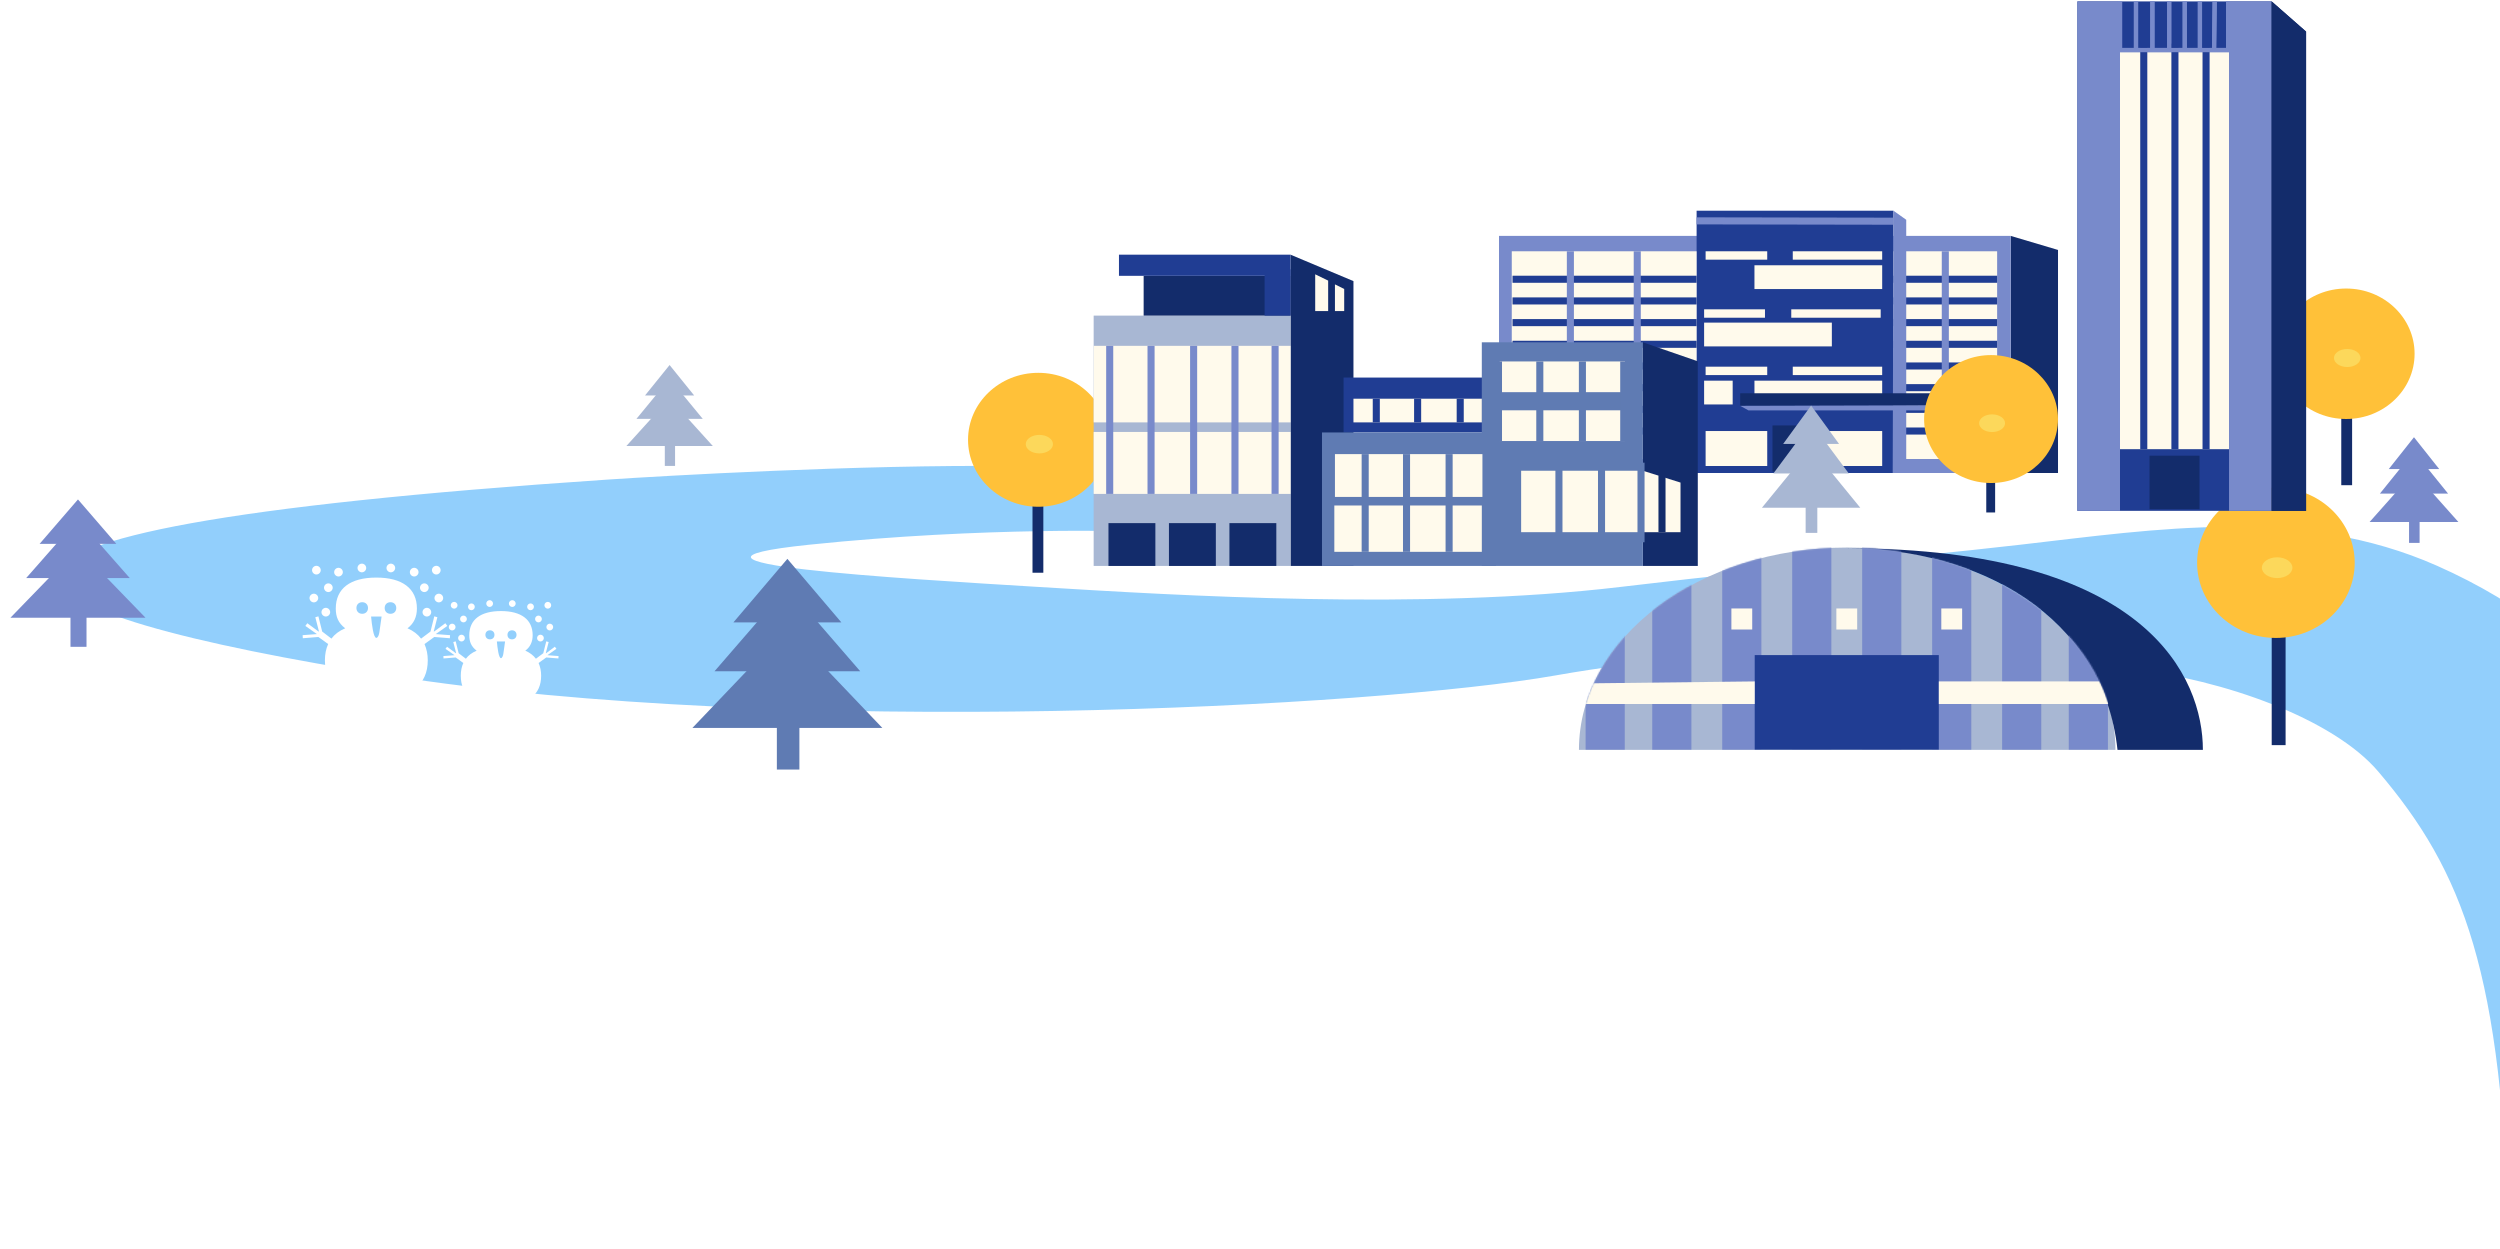<svg width="1767" height="883" viewBox="0 0 1767 883" fill="none" xmlns="http://www.w3.org/2000/svg">
<path d="M1099.5 477.382C972.001 499.882 556.501 521.882 274.501 477.382C-7.499 432.882 -116.401 375.618 429.001 339.003C506.435 333.804 989.795 306.42 801.512 375.618C801.512 375.618 697.001 372 572.001 385C447.001 398 636.501 408.882 734.501 414.882C832.501 420.882 1005.5 431.474 1145 414.882C1284.5 398.29 1332 396 1428 385C1524 374 1626.5 357.382 1722.5 399.882C1842.83 453.152 1905.22 549.029 1932.8 663L1773.5 883C1768.92 686.942 1741 616 1681 545.382C1648.88 507.58 1570.91 480.264 1507 473C1376.43 454.016 1227 454.882 1099.5 477.382Z" fill="#92CFFC"/>
<path fill-rule="evenodd" clip-rule="evenodd" d="M1665.91 247.855H1658.64V244.809H1665.91C1668.01 244.809 1666.79 246.84 1665.91 247.855ZM1656.31 258.376H1660.97V341.44H1656.31V258.376ZM1658.35 247.855H1651.07C1650.2 246.84 1648.98 244.809 1651.07 244.809H1658.35V247.855Z" fill="#132C6B"/>
<path d="M1658.64 247.855H1657.14V249.355H1658.64V247.855ZM1665.91 247.855V249.355H1666.6L1667.05 248.833L1665.91 247.855ZM1658.64 244.809V243.309H1657.14V244.809H1658.64ZM1660.97 258.376H1662.47V256.876H1660.97V258.376ZM1656.31 258.376V256.876H1654.81V258.376H1656.31ZM1660.97 341.44V342.94H1662.47V341.44H1660.97ZM1656.31 341.44H1654.81V342.94H1656.31V341.44ZM1651.07 247.855L1649.94 248.833L1650.39 249.355H1651.07V247.855ZM1658.35 247.855V249.355H1659.85V247.855H1658.35ZM1658.35 244.809H1659.85V243.309H1658.35V244.809ZM1661.84 258.653V260.153H1662.5L1662.94 259.668L1661.84 258.653ZM1665.91 254.223L1667.02 255.238L1667.41 254.808V254.223H1665.91ZM1665.91 247.855V246.355H1664.41V247.855H1665.91ZM1655.15 258.653L1654.04 259.668L1654.49 260.153H1655.15V258.653ZM1651.07 254.223H1649.57V254.808L1649.97 255.238L1651.07 254.223ZM1651.07 247.855H1652.57V246.355H1651.07V247.855ZM1658.64 249.355H1665.91V246.355H1658.64V249.355ZM1657.14 244.809V247.855H1660.14V244.809H1657.14ZM1665.91 243.309H1658.64V246.309H1665.91V243.309ZM1667.05 248.833C1667.52 248.285 1668.25 247.298 1668.48 246.302C1668.61 245.796 1668.68 244.938 1668.09 244.2C1667.5 243.472 1666.62 243.309 1665.91 243.309V246.309C1666.26 246.309 1666.01 246.4 1665.75 246.084C1665.49 245.759 1665.6 245.472 1665.57 245.6C1665.54 245.7 1665.46 245.895 1665.3 246.166C1665.14 246.421 1664.95 246.674 1664.78 246.877L1667.05 248.833ZM1660.97 256.876H1656.31V259.876H1660.97V256.876ZM1662.47 341.44V258.376H1659.47V341.44H1662.47ZM1656.31 342.94H1660.97V339.94H1656.31V342.94ZM1654.81 258.376V341.44H1657.81V258.376H1654.81ZM1651.07 249.355H1658.35V246.355H1651.07V249.355ZM1651.07 243.309C1650.37 243.309 1649.49 243.472 1648.9 244.2C1648.3 244.938 1648.38 245.796 1648.5 246.302C1648.74 247.298 1649.47 248.285 1649.94 248.833L1652.21 246.877C1652.04 246.674 1651.85 246.421 1651.69 246.166C1651.52 245.896 1651.44 245.7 1651.42 245.6C1651.39 245.472 1651.5 245.759 1651.23 246.084C1650.98 246.4 1650.73 246.309 1651.07 246.309V243.309ZM1658.35 243.309H1651.07V246.309H1658.35V243.309ZM1659.85 247.855V244.809H1656.85V247.855H1659.85ZM1662.94 259.668L1667.02 255.238L1664.81 253.208L1660.74 257.638L1662.94 259.668ZM1667.41 254.223V247.855H1664.41V254.223H1667.41ZM1657.14 247.855V258.376H1660.14V247.855H1657.14ZM1661.84 257.153H1660.97V260.153H1661.84V257.153ZM1669.41 246.355H1665.91V249.355H1669.41V246.355ZM1665.91 243.309H1658.64V246.309H1665.91V243.309ZM1656.25 257.638L1652.18 253.208L1649.97 255.238L1654.04 259.668L1656.25 257.638ZM1652.57 254.223V247.855H1649.57V254.223H1652.57ZM1656.85 247.855V258.376H1659.85V247.855H1656.85ZM1655.15 260.153H1656.31V257.153H1655.15V260.153ZM1647.58 249.355H1651.07V246.355H1647.58V249.355ZM1651.07 246.309H1658.35V243.309H1651.07V246.309Z" fill="#132C6B"/>
<g filter="url(#filter0_f_1027_1093)">
<ellipse cx="1658.27" cy="250.038" rx="48.358" ry="46.108" fill="#FFC139"/>
</g>
<g filter="url(#filter1_f_1027_1093)">
<ellipse cx="1659.02" cy="253.036" rx="9.372" ry="6.373" fill="#FCD85B"/>
</g>
<path fill-rule="evenodd" clip-rule="evenodd" d="M1621.2 393.86H1610.55V389.587H1621.2C1624.27 389.587 1622.48 392.436 1621.2 393.86ZM1607.14 408.622H1613.96V525.161H1607.14V408.622ZM1610.13 393.86H1599.48C1598.2 392.436 1596.41 389.587 1599.48 389.587H1610.13V393.86Z" fill="#132C6B"/>
<path d="M1610.55 393.86H1609.05V395.36H1610.55V393.86ZM1621.2 393.86V395.36H1621.87L1622.32 394.862L1621.2 393.86ZM1610.55 389.587V388.087H1609.05V389.587H1610.55ZM1613.96 408.622H1615.46V407.122H1613.96V408.622ZM1607.14 408.622V407.122H1605.64V408.622H1607.14ZM1613.96 525.161V526.661H1615.46V525.161H1613.96ZM1607.14 525.161H1605.64V526.661H1607.14V525.161ZM1599.48 393.86L1598.36 394.862L1598.81 395.36H1599.48V393.86ZM1610.13 393.86V395.36H1611.63V393.86H1610.13ZM1610.13 389.587H1611.63V388.087H1610.13V389.587ZM1615.24 409.01V410.51H1615.88L1616.32 410.049L1615.24 409.01ZM1621.2 402.795L1622.28 403.833L1622.7 403.398V402.795H1621.2ZM1621.2 393.86V392.36H1619.7V393.86H1621.2ZM1605.44 409.01L1604.36 410.049L1604.8 410.51H1605.44V409.01ZM1599.48 402.795H1597.98V403.398L1598.39 403.833L1599.48 402.795ZM1599.48 393.86H1600.98V392.36H1599.48V393.86ZM1610.55 395.36H1621.2V392.36H1610.55V395.36ZM1609.05 389.587V393.86H1612.05V389.587H1609.05ZM1621.2 388.087H1610.55V391.087H1621.2V388.087ZM1622.32 394.862C1622.99 394.113 1623.97 392.817 1624.29 391.555C1624.45 390.908 1624.52 389.915 1623.82 389.088C1623.15 388.292 1622.13 388.087 1621.2 388.087V391.087C1621.81 391.087 1621.71 391.238 1621.53 391.02C1621.32 390.772 1621.44 390.58 1621.38 390.824C1621.32 391.044 1621.17 391.377 1620.91 391.782C1620.66 392.171 1620.36 392.552 1620.08 392.858L1622.32 394.862ZM1613.96 407.122H1607.14V410.122H1613.96V407.122ZM1615.46 525.161V408.622H1612.46V525.161H1615.46ZM1607.14 526.661H1613.96V523.661H1607.14V526.661ZM1605.64 408.622V525.161H1608.64V408.622H1605.64ZM1599.48 395.36H1610.13V392.36H1599.48V395.36ZM1599.48 388.087C1598.55 388.087 1597.52 388.292 1596.85 389.088C1596.16 389.915 1596.23 390.908 1596.39 391.555C1596.71 392.817 1597.69 394.113 1598.36 394.862L1600.59 392.858C1600.32 392.552 1600.02 392.171 1599.77 391.782C1599.51 391.377 1599.36 391.044 1599.3 390.824C1599.24 390.58 1599.36 390.772 1599.15 391.021C1598.97 391.238 1598.87 391.087 1599.48 391.087V388.087ZM1610.13 388.087H1599.48V391.087H1610.13V388.087ZM1611.63 393.86V389.587H1608.63V393.86H1611.63ZM1616.32 410.049L1622.28 403.833L1620.12 401.756L1614.15 407.972L1616.32 410.049ZM1622.7 402.795V393.86H1619.7V402.795H1622.7ZM1609.05 393.86V408.622H1612.05V393.86H1609.05ZM1615.24 407.51H1613.96V410.51H1615.24V407.51ZM1626.31 392.36H1621.2V395.36H1626.31V392.36ZM1621.2 388.087H1610.55V391.087H1621.2V388.087ZM1606.52 407.972L1600.56 401.756L1598.39 403.833L1604.36 410.049L1606.52 407.972ZM1600.98 402.795V393.86H1597.98V402.795H1600.98ZM1608.63 393.86V408.622H1611.63V393.86H1608.63ZM1605.44 410.51H1607.14V407.51H1605.44V410.51ZM1594.36 395.36H1599.48V392.36H1594.36V395.36ZM1599.48 391.087H1610.13V388.087H1599.48V391.087Z" fill="#132C6B"/>
<g filter="url(#filter2_f_1027_1093)">
<ellipse cx="1608.61" cy="397.79" rx="55.697" ry="53.107" fill="#FFC139"/>
</g>
<g filter="url(#filter3_f_1027_1093)">
<ellipse cx="1609.48" cy="401.245" rx="10.794" ry="7.34" fill="#FCD85B"/>
</g>
<path fill-rule="evenodd" clip-rule="evenodd" d="M733.311 309.734H726.037C725.164 308.719 723.942 306.688 726.037 306.688H733.311V309.734ZM740.876 309.734H733.602V306.688H740.876C742.971 306.688 741.749 308.719 740.876 309.734ZM731.275 320.255H735.931V403.319H731.275V320.255Z" fill="#132C6B"/>
<path d="M726.037 309.734L724.899 310.712L725.348 311.234H726.037V309.734ZM733.311 309.734V311.234H734.811V309.734H733.311ZM733.311 306.688H734.811V305.188H733.311V306.688ZM733.602 309.734H732.102V311.234H733.602V309.734ZM740.876 309.734V311.234H741.565L742.014 310.712L740.876 309.734ZM733.602 306.688V305.188H732.102V306.688H733.602ZM735.931 320.255H737.431V318.755H735.931V320.255ZM731.275 320.255V318.755H729.775V320.255H731.275ZM735.931 403.319V404.819H737.431V403.319H735.931ZM731.275 403.319H729.775V404.819H731.275V403.319ZM736.803 320.532V322.032H737.461L737.907 321.548L736.803 320.532ZM740.876 316.102L741.98 317.118L742.376 316.687V316.102H740.876ZM740.876 309.734V308.234H739.376V309.734H740.876ZM730.11 320.532L729.006 321.548L729.452 322.032H730.11V320.532ZM726.037 316.102H724.537V316.687L724.933 317.118L726.037 316.102ZM726.037 309.734H727.537V308.234H726.037V309.734ZM726.037 311.234H733.311V308.234H726.037V311.234ZM726.037 305.188C725.334 305.188 724.45 305.351 723.863 306.08C723.268 306.817 723.343 307.675 723.465 308.182C723.705 309.178 724.428 310.164 724.899 310.712L727.174 308.756C726.999 308.553 726.809 308.3 726.652 308.045C726.486 307.775 726.406 307.579 726.382 307.479C726.351 307.351 726.46 307.639 726.197 307.964C725.942 308.28 725.691 308.188 726.037 308.188V305.188ZM733.311 305.188H726.037V308.188H733.311V305.188ZM734.811 309.734V306.688H731.811V309.734H734.811ZM733.602 311.234H740.876V308.234H733.602V311.234ZM732.102 306.688V309.734H735.102V306.688H732.102ZM740.876 305.188H733.602V308.188H740.876V305.188ZM742.014 310.712C742.485 310.164 743.208 309.178 743.448 308.182C743.569 307.675 743.645 306.817 743.05 306.08C742.462 305.351 741.579 305.188 740.876 305.188V308.188C741.221 308.188 740.97 308.28 740.715 307.964C740.453 307.639 740.562 307.351 740.531 307.48C740.507 307.579 740.427 307.775 740.261 308.045C740.104 308.3 739.913 308.553 739.739 308.756L742.014 310.712ZM735.931 318.755H731.275V321.755H735.931V318.755ZM737.431 403.319V320.255H734.431V403.319H737.431ZM731.275 404.819H735.931V401.819H731.275V404.819ZM729.775 320.255V403.319H732.775V320.255H729.775ZM737.907 321.548L741.98 317.118L739.772 315.087L735.698 319.517L737.907 321.548ZM742.376 316.102V309.734H739.376V316.102H742.376ZM732.102 309.734V320.255H735.102V309.734H732.102ZM736.803 319.032H735.931V322.032H736.803V319.032ZM744.368 308.234H740.876V311.234H744.368V308.234ZM740.876 305.188H733.602V308.188H740.876V305.188ZM731.214 319.517L727.141 315.087L724.933 317.118L729.006 321.548L731.214 319.517ZM727.537 316.102V309.734H724.537V316.102H727.537ZM731.811 309.734V320.255H734.811V309.734H731.811ZM730.11 322.032H731.275V319.032H730.11V322.032ZM722.545 311.234H726.037V308.234H722.545V311.234ZM726.037 308.188H733.311V305.188H726.037V308.188Z" fill="#132C6B"/>
<g filter="url(#filter4_f_1027_1093)">
<ellipse cx="733.853" cy="310.846" rx="49.642" ry="47.333" fill="#FFC139"/>
</g>
<g filter="url(#filter5_f_1027_1093)">
<ellipse cx="734.623" cy="313.924" rx="9.621" ry="6.542" fill="#FCD85B"/>
</g>
<rect x="1468.29" y="1" width="137.31" height="360.058" fill="#203D93"/>
<rect x="1498.42" y="35.4" width="77.056" height="282.084" fill="#FFFAEC"/>
<rect x="1468.29" y="1" width="30.127" height="360.058" fill="#788ACB"/>
<rect x="1575.48" y="1" width="30.127" height="360.058" fill="#788ACB"/>
<path d="M1498.42 1V35.401H1509.72M1509.72 1V35.401M1509.72 35.401H1521.3M1521.3 1V35.401M1521.3 35.401H1533.18M1533.18 1V35.401M1533.18 35.401H1544.19M1544.19 1V35.401M1544.19 35.401H1554.91M1554.91 1V35.401M1554.91 35.401H1564.9M1574.9 1V35.401H1564.9M1565.34 1L1564.9 35.401" stroke="#788ACB" stroke-width="3"/>
<path d="M1515.22 317.485L1515.22 30.814" stroke="#203D93" stroke-width="5"/>
<path d="M1559.25 317.485L1559.25 30.814" stroke="#203D93" stroke-width="5"/>
<path d="M1537.24 317.485V30.814" stroke="#203D93" stroke-width="5"/>
<path d="M1605.6 1L1629.94 22.347V361.058H1605.6V1Z" fill="#132C6B"/>
<path d="M1498.42 1V35.401H1509.72M1509.72 1V35.401M1509.72 35.401H1521.3M1521.3 1V35.401M1521.3 35.401H1533.18M1533.18 1V35.401M1533.18 35.401H1544.19M1544.19 1V35.401M1544.19 35.401H1554.91M1554.91 1V35.401M1554.91 35.401H1564.9M1574.9 1V35.401H1564.9M1565.34 1L1564.9 35.401" stroke="#788ACB" stroke-width="3"/>
<path d="M1605.6 1L1629.94 22.347V361.058H1605.6V1Z" fill="#132C6B"/>
<rect x="1519.28" y="322.071" width="35.341" height="37.84" fill="#132C6B"/>
<path d="M1421.14 166.727L1454.6 176.662V334.311H1421.14V166.727Z" fill="#132C6B"/>
<rect x="1059.49" y="166.727" width="361.648" height="167.584" fill="#788ACB"/>
<rect x="1199.16" y="148.93" width="139.136" height="185.381" fill="#203D93"/>
<rect x="1068.52" y="177.603" width="130.639" height="146.821" fill="#FFFAEC"/>
<rect x="1338.29" y="177.603" width="73.285" height="146.821" fill="#FFFAEC"/>
<rect x="1240.05" y="187.489" width="90.279" height="16.808" fill="#FFFAEC"/>
<rect x="1204.47" y="228.026" width="90.279" height="16.808" fill="#FFFAEC"/>
<rect x="1205.53" y="177.603" width="43.546" height="5.932" fill="#FFFAEC"/>
<rect x="1267.13" y="177.603" width="63.195" height="5.932" fill="#FFFAEC"/>
<rect x="1240.05" y="269.057" width="90.279" height="16.808" fill="#FFFAEC"/>
<rect x="1204.47" y="269.057" width="20.18" height="16.808" fill="#FFFAEC"/>
<rect x="1205.53" y="259.17" width="43.546" height="5.932" fill="#FFFAEC"/>
<rect x="1267.13" y="259.17" width="63.195" height="5.932" fill="#FFFAEC"/>
<rect x="1204.47" y="218.633" width="43.015" height="5.932" fill="#FFFAEC"/>
<rect x="1266.07" y="218.633" width="63.195" height="5.932" fill="#FFFAEC"/>
<path d="M1069.05 197.376L1199.16 197.376" stroke="#203D93" stroke-width="5"/>
<path d="M1199.16 156.098L1338.29 156.345" stroke="#788ACB" stroke-width="5"/>
<path d="M1069.05 212.701L1199.16 212.701" stroke="#203D93" stroke-width="5"/>
<path d="M1069.05 228.026L1199.16 228.026" stroke="#203D93" stroke-width="5"/>
<path d="M1069.05 243.351L1199.16 243.351" stroke="#203D93" stroke-width="5"/>
<path d="M1069.05 258.675L1199.16 258.675" stroke="#203D93" stroke-width="5"/>
<path d="M1069.05 274L1199.16 274.001" stroke="#203D93" stroke-width="5"/>
<path d="M1069.05 289.325L1199.16 289.325" stroke="#203D93" stroke-width="5"/>
<path d="M1069.05 304.65L1199.16 304.65" stroke="#203D93" stroke-width="5"/>
<path d="M1338.29 197.376L1411.58 197.376" stroke="#203D93" stroke-width="5"/>
<path d="M1338.29 212.701L1411.58 212.701" stroke="#203D93" stroke-width="5"/>
<path d="M1338.29 228.026L1411.58 228.026" stroke="#203D93" stroke-width="5"/>
<path d="M1338.29 243.351L1411.58 243.351" stroke="#203D93" stroke-width="5"/>
<path d="M1338.29 258.675L1411.58 258.675" stroke="#203D93" stroke-width="5"/>
<path d="M1338.29 274L1411.58 274.001" stroke="#203D93" stroke-width="5"/>
<path d="M1338.29 289.325L1411.58 289.325" stroke="#203D93" stroke-width="5"/>
<path d="M1338.29 304.65L1411.58 304.65" stroke="#203D93" stroke-width="5"/>
<rect x="1205.53" y="304.65" width="43.546" height="24.717" fill="#FFFAEC"/>
<rect x="1289.44" y="304.65" width="40.891" height="24.717" fill="#FFFAEC"/>
<path d="M1109.94 177.603L1109.94 324.424" stroke="#788ACB" stroke-width="5"/>
<path d="M1157.21 177.603L1157.21 324.424" stroke="#788ACB" stroke-width="5"/>
<path d="M1374.94 177.603L1374.94 324.424" stroke="#788ACB" stroke-width="5"/>
<rect x="1252.79" y="300.695" width="32.394" height="32.627" fill="#132C6B"/>
<path d="M1347.32 155.337L1338.29 148.93L1337.76 334.311H1347.32V155.337Z" fill="#788ACB"/>
<rect x="1229.96" y="277.955" width="182.683" height="8.898" fill="#132C6B"/>
<path d="M1235.8 290.067L1229.96 286.853L1412.64 286.359V277.955L1415.83 281.168V290.067H1412.64H1235.8Z" fill="#788ACB"/>
<path d="M1280.08 286.643L1299.85 313.79H1260.32L1280.08 286.643Z" fill="#A8B7D3"/>
<path d="M1280.08 298.708L1306.75 334.661H1253.41L1280.08 298.708Z" fill="#A8B7D3"/>
<path d="M1280.08 316.318L1314.85 358.874H1245.32L1280.08 316.318Z" fill="#A8B7D3"/>
<rect x="1276.23" y="349.253" width="8.249" height="27.392" fill="#A8B7D3"/>
<path fill-rule="evenodd" clip-rule="evenodd" d="M1406.82 294.873H1401.71C1401.1 294.159 1400.24 292.73 1401.71 292.73H1406.82V294.873ZM1412.13 294.873H1407.02V292.73H1412.13C1413.6 292.73 1412.74 294.159 1412.13 294.873ZM1405.39 302.275H1408.66V360.712H1405.39V302.275Z" fill="#132C6B"/>
<path d="M1401.71 294.873L1400.57 295.85L1401.02 296.373H1401.71V294.873ZM1406.82 294.873V296.373H1408.32V294.873H1406.82ZM1406.82 292.73H1408.32V291.23H1406.82V292.73ZM1407.02 294.873H1405.52V296.373H1407.02V294.873ZM1412.13 294.873V296.373H1412.82L1413.27 295.85L1412.13 294.873ZM1407.02 292.73V291.23H1405.52V292.73H1407.02ZM1408.66 302.275H1410.16V300.775H1408.66V302.275ZM1405.39 302.275V300.775H1403.89V302.275H1405.39ZM1408.66 360.712V362.212H1410.16V360.712H1408.66ZM1405.39 360.712H1403.89V362.212H1405.39V360.712ZM1409.27 302.47V303.97H1409.93L1410.38 303.484L1409.27 302.47ZM1412.13 299.353L1413.23 300.367L1413.63 299.937V299.353H1412.13ZM1412.13 294.873V293.373H1410.63V294.873H1412.13ZM1404.57 302.47L1403.47 303.484L1403.91 303.97H1404.57V302.47ZM1401.71 299.353H1400.21V299.937L1400.61 300.367L1401.71 299.353ZM1401.71 294.873H1403.21V293.373H1401.71V294.873ZM1401.71 296.373H1406.82V293.373H1401.71V296.373ZM1401.71 291.23C1401.17 291.23 1400.38 291.356 1399.84 292.024C1399.29 292.7 1399.37 293.473 1399.47 293.884C1399.67 294.692 1400.23 295.452 1400.57 295.85L1402.85 293.896C1402.74 293.769 1402.62 293.61 1402.53 293.453C1402.48 293.376 1402.44 293.31 1402.42 293.256C1402.39 293.201 1402.39 293.177 1402.39 293.184C1402.39 293.186 1402.41 293.262 1402.4 293.387C1402.38 293.525 1402.32 293.721 1402.17 293.906C1401.87 294.283 1401.52 294.23 1401.71 294.23V291.23ZM1406.82 291.23H1401.71V294.23H1406.82V291.23ZM1408.32 294.873V292.73H1405.32V294.873H1408.32ZM1407.02 296.373H1412.13V293.373H1407.02V296.373ZM1405.52 292.73V294.873H1408.52V292.73H1405.52ZM1412.13 291.23H1407.02V294.23H1412.13V291.23ZM1413.27 295.85C1413.61 295.452 1414.18 294.692 1414.37 293.884C1414.47 293.473 1414.55 292.7 1414 292.024C1413.47 291.356 1412.68 291.23 1412.13 291.23V294.23C1412.32 294.23 1411.97 294.283 1411.67 293.906C1411.52 293.721 1411.46 293.525 1411.45 293.387C1411.43 293.262 1411.45 293.186 1411.45 293.184C1411.45 293.177 1411.45 293.201 1411.42 293.256C1411.4 293.31 1411.36 293.376 1411.32 293.453C1411.22 293.61 1411.1 293.769 1410.99 293.896L1413.27 295.85ZM1408.66 300.775H1405.39V303.775H1408.66V300.775ZM1410.16 360.712V302.275H1407.16V360.712H1410.16ZM1405.39 362.212H1408.66V359.212H1405.39V362.212ZM1403.89 302.275V360.712H1406.89V302.275H1403.89ZM1410.38 303.484L1413.23 300.367L1411.02 298.339L1408.16 301.456L1410.38 303.484ZM1413.63 299.353V294.873H1410.63V299.353H1413.63ZM1405.52 294.873V302.275H1408.52V294.873H1405.52ZM1409.27 300.97H1408.66V303.97H1409.27V300.97ZM1414.58 293.373H1412.13V296.373H1414.58V293.373ZM1412.13 291.23H1407.02V294.23H1412.13V291.23ZM1405.68 301.456L1402.82 298.339L1400.61 300.367L1403.47 303.484L1405.68 301.456ZM1403.21 299.353V294.873H1400.21V299.353H1403.21ZM1405.32 294.873V302.275H1408.32V294.873H1405.32ZM1404.57 303.97H1405.39V300.97H1404.57V303.97ZM1399.26 296.373H1401.71V293.373H1399.26V296.373ZM1401.71 294.23H1406.82V291.23H1401.71V294.23Z" fill="#132C6B"/>
<g filter="url(#filter6_f_1027_1093)">
<ellipse cx="1407.27" cy="296.183" rx="47.312" ry="45.213" fill="#FFC139"/>
</g>
<g filter="url(#filter7_f_1027_1093)">
<ellipse cx="1408" cy="299.124" rx="9.169" ry="6.249" fill="#FCD85B"/>
</g>
<path d="M912.135 180L956.623 198.689V400H912.135V180Z" fill="#132C6B"/>
<path d="M1161.18 241.942L1200 255.369V400H1161.18V241.942Z" fill="#132C6B"/>
<rect x="773" y="223.074" width="139.135" height="176.926" fill="#A8B7D3"/>
<rect x="949.645" y="266.861" width="122.997" height="38.803" fill="#203D93"/>
<rect x="934.379" y="305.664" width="122.997" height="94.337" fill="#5F7BB3"/>
<rect x="1047.34" y="241.942" width="113.838" height="158.058" fill="#5F7BB3"/>
<rect x="808.328" y="194.952" width="103.806" height="28.123" fill="#132C6B"/>
<rect x="893.816" y="190.324" width="18.319" height="32.751" fill="#203D93"/>
<rect x="790.883" y="194.952" width="14.951" height="121.252" transform="rotate(-90 790.883 194.952)" fill="#203D93"/>
<rect x="956.623" y="281.812" width="90.721" height="16.731" fill="#FFFAEC"/>
<rect x="943.539" y="320.971" width="104.242" height="30.259" fill="#FFFAEC"/>
<rect x="773" y="244.434" width="139.135" height="54.11" fill="#FFFAEC"/>
<rect x="773" y="305.308" width="139.135" height="43.786" fill="#FFFAEC"/>
<rect x="1072.64" y="332.718" width="88.54" height="43.43" fill="#FFFAEC"/>
<rect x="1059.99" y="290" width="88.54" height="21.715" fill="#FFFAEC"/>
<rect x="1059.99" y="255.469" width="88.54" height="21.715" fill="#FFFAEC"/>
<path d="M1161.18 332.718L1187.79 341.084V376.149H1161.18V332.718Z" fill="#FFFAEC"/>
<path d="M929.582 193.883L938.741 198.333V219.87H929.582V193.883Z" fill="#FFFAEC"/>
<path d="M943.539 201.003L950.081 204.234V219.871H943.539V201.003Z" fill="#FFFAEC"/>
<rect x="943.102" y="357.282" width="104.242" height="32.751" fill="#FFFAEC"/>
<path d="M784.34 349.096V244.434" stroke="#788ACB" stroke-width="5"/>
<path d="M813.562 349.096V244.434" stroke="#788ACB" stroke-width="5"/>
<path d="M843.658 349.096V244.434" stroke="#788ACB" stroke-width="5"/>
<path d="M872.881 349.096V244.434" stroke="#788ACB" stroke-width="5"/>
<path d="M901.23 349.096V244.434" stroke="#788ACB" stroke-width="5"/>
<path d="M1059.12 311.715V255.469" stroke="#5F7BB3" stroke-width="5"/>
<path d="M1088.34 311.715V255.469" stroke="#5F7BB3" stroke-width="5"/>
<path d="M1118.44 311.715V255.469" stroke="#5F7BB3" stroke-width="5"/>
<path d="M1147.66 311.715V255.469" stroke="#5F7BB3" stroke-width="5"/>
<path d="M1072.64 383.269V327.023" stroke="#5F7BB3" stroke-width="5"/>
<path d="M1101.86 383.269V327.023" stroke="#5F7BB3" stroke-width="5"/>
<path d="M1131.96 383.269V327.023" stroke="#5F7BB3" stroke-width="5"/>
<path d="M1159.87 383.269V327.023" stroke="#5F7BB3" stroke-width="5"/>
<path d="M1174.7 376.149L1174.7 335.922" stroke="#132C6B" stroke-width="5"/>
<path d="M964.91 390.032V320.971" stroke="#5F7BB3" stroke-width="5"/>
<path d="M994.133 390.032V320.971" stroke="#5F7BB3" stroke-width="5"/>
<path d="M1024.23 390.032V320.971" stroke="#5F7BB3" stroke-width="5"/>
<path d="M972.762 298.543V281.812" stroke="#203D93" stroke-width="5"/>
<path d="M1001.98 298.543V281.812" stroke="#203D93" stroke-width="5"/>
<path d="M1032.08 298.543V281.812" stroke="#203D93" stroke-width="5"/>
<rect x="783.469" y="369.741" width="33.148" height="30.259" fill="#132C6B"/>
<rect x="826.211" y="369.741" width="33.148" height="30.259" fill="#132C6B"/>
<rect x="868.955" y="369.741" width="33.148" height="30.259" fill="#132C6B"/>
<path d="M1495.18 530C1343.51 530 1403.93 530 1299.22 530C1194.52 530 1242.48 530 1116 530C1116 451.023 1200.88 387 1305.59 387C1410.3 387 1495.18 451.023 1495.18 530Z" fill="#A8B7D3"/>
<path d="M1305.59 387.532C1518.55 387.532 1557 479.687 1557 530H1496.65C1486.34 434.578 1397.52 387.532 1305.59 387.532Z" fill="#132C6B"/>
<mask id="mask0_1027_1093" style="mask-type:alpha" maskUnits="userSpaceOnUse" x="1116" y="387" width="380" height="143">
<path d="M1495.18 530C1343.51 530 1403.93 530 1299.22 530C1194.52 530 1242.48 530 1116 530C1116 451.023 1200.88 387 1305.59 387C1410.3 387 1495.18 451.023 1495.18 530Z" fill="#7895CB"/>
</mask>
<g mask="url(#mask0_1027_1093)">
</g>
<mask id="mask1_1027_1093" style="mask-type:alpha" maskUnits="userSpaceOnUse" x="1116" y="387" width="380" height="143">
<path d="M1495.18 530C1343.51 530 1403.93 530 1299.22 530C1194.52 530 1242.48 530 1116 530C1116 451.023 1200.88 387 1305.59 387C1410.3 387 1495.18 451.023 1495.18 530Z" fill="#7895CB"/>
</mask>
<g mask="url(#mask1_1027_1093)">
<rect x="1120.71" y="427.933" width="27.673" height="102.067" fill="#788ACB"/>
<rect x="1462.21" y="427.933" width="27.673" height="102.067" fill="#788ACB"/>
<rect x="1167.81" y="376.368" width="27.673" height="153.632" fill="#788ACB"/>
<rect x="1217.27" y="376.368" width="27.673" height="153.632" fill="#788ACB"/>
<rect x="1266.73" y="376.368" width="27.673" height="153.632" fill="#788ACB"/>
<rect x="1316.19" y="376.368" width="27.673" height="153.632" fill="#788ACB"/>
<rect x="1365.64" y="376.368" width="27.673" height="153.632" fill="#788ACB"/>
<rect x="1415.1" y="376.368" width="27.673" height="153.632" fill="#788ACB"/>
<rect x="1240.23" y="463.019" width="130.121" height="66.981" fill="#203D93"/>
<path d="M1126.32 482.954L1240.23 481.625V497.572H1120.71C1120.71 497.572 1122.78 491.725 1123.37 490.13C1123.96 488.535 1126.32 482.954 1126.32 482.954Z" fill="#FFFAEC"/>
<path d="M1370.36 481.625H1483.99C1483.99 481.625 1486.32 486.219 1487.52 489.333C1488.73 492.447 1490.17 497.572 1490.17 497.572H1370.36V481.625Z" fill="#FFFAEC"/>
<rect x="1223.75" y="430.06" width="14.72" height="14.885" fill="#FFFAEC"/>
<rect x="1297.94" y="430.06" width="14.72" height="14.885" fill="#FFFAEC"/>
<rect x="1372.12" y="430.06" width="14.72" height="14.885" fill="#FFFAEC"/>
</g>
<path d="M346.084 429C344.784 429 343.684 427.9 343.684 426.6C343.684 425.3 344.784 424.2 346.084 424.2C347.384 424.2 348.484 425.3 348.484 426.6C348.484 427.9 347.384 429 346.084 429ZM362.084 429C360.784 429 359.684 427.9 359.684 426.6C359.684 425.3 360.784 424.2 362.084 424.2C363.384 424.2 364.484 425.3 364.484 426.6C364.484 427.9 363.384 429 362.084 429ZM320.984 430.2C319.684 430.2 318.584 429.1 318.584 427.8C318.584 426.5 319.684 425.4 320.984 425.4C322.284 425.4 323.384 426.5 323.384 427.8C323.384 429.1 322.284 430.2 320.984 430.2ZM387.184 430.2C385.884 430.2 384.784 429.1 384.784 427.8C384.784 426.5 385.884 425.4 387.184 425.4C388.484 425.4 389.584 426.5 389.584 427.8C389.584 429.1 388.484 430.2 387.184 430.2ZM333.184 431.3C331.884 431.3 330.784 430.2 330.784 428.9C330.784 427.6 331.884 426.5 333.184 426.5C334.484 426.5 335.584 427.6 335.584 428.9C335.584 430.2 334.484 431.3 333.184 431.3ZM374.984 431.3C373.684 431.3 372.584 430.2 372.584 428.9C372.584 427.6 373.684 426.5 374.984 426.5C376.284 426.5 377.384 427.6 377.384 428.9C377.384 430.2 376.284 431.3 374.984 431.3ZM354.084 498.6C335.084 498.6 325.684 491.2 325.684 477.6C325.684 474.2 326.284 471.2 327.484 468.6L322.084 464.7L313.484 465.4L313.384 463.7L321.284 463.1L314.884 458.6L315.984 457.1L322.184 461.7L322.384 461.6L320.384 453.8L322.084 453.3L324.184 461.7L329.284 465.6C331.084 463.2 333.584 461.3 336.884 459.9C333.084 457 331.684 453.6 331.684 449C331.684 437.9 339.684 431.9 354.084 431.9C368.384 431.9 376.484 437.9 376.484 449C376.484 453.6 374.784 457.3 371.284 459.9C374.484 461.3 376.984 463.2 378.784 465.6L383.984 461.7L386.084 453.3L387.784 453.8L385.784 461.6L385.984 461.7L392.184 457.1L393.284 458.6L386.884 463.1L394.784 463.7L394.684 465.4L386.084 464.7L380.684 468.6C381.884 471.4 382.484 474.3 382.484 477.6C382.484 491.1 373.084 498.6 354.084 498.6ZM327.584 439.9C326.284 439.9 325.184 438.8 325.184 437.5C325.184 436.2 326.284 435.1 327.584 435.1C328.884 435.1 329.984 436.2 329.984 437.5C329.984 438.8 328.884 439.9 327.584 439.9ZM380.584 439.9C379.284 439.9 378.184 438.8 378.184 437.5C378.184 436.2 379.284 435.1 380.584 435.1C381.884 435.1 382.984 436.2 382.984 437.5C382.984 438.8 381.884 439.9 380.584 439.9ZM319.584 445.6C318.284 445.6 317.184 444.5 317.184 443.2C317.184 441.9 318.284 440.8 319.584 440.8C320.884 440.8 321.984 441.9 321.984 443.2C321.984 444.5 320.884 445.6 319.584 445.6ZM388.584 445.6C387.284 445.6 386.184 444.5 386.184 443.2C386.184 441.9 387.284 440.8 388.584 440.8C389.884 440.8 390.984 441.9 390.984 443.2C390.984 444.5 389.884 445.6 388.584 445.6ZM346.284 451.9C348.184 451.9 349.484 450.6 349.484 448.7C349.484 446.8 348.184 445.5 346.284 445.5C344.384 445.5 343.084 446.8 343.084 448.7C343.084 450.6 344.384 451.9 346.284 451.9ZM361.884 451.9C363.784 451.9 365.084 450.6 365.084 448.7C365.084 446.8 363.784 445.5 361.884 445.5C359.984 445.5 358.684 446.8 358.684 448.7C358.684 450.6 359.984 451.9 361.884 451.9ZM326.184 453.4C324.884 453.4 323.784 452.3 323.784 451C323.784 449.7 324.884 448.6 326.184 448.6C327.484 448.6 328.584 449.7 328.584 451C328.584 452.3 327.484 453.4 326.184 453.4ZM381.984 453.4C380.684 453.4 379.584 452.3 379.584 451C379.584 449.7 380.684 448.6 381.984 448.6C383.284 448.6 384.384 449.7 384.384 451C384.384 452.3 383.284 453.4 381.984 453.4ZM354.084 465.2C354.484 465.2 354.884 464.8 355.284 463.9C355.684 463 355.884 461.4 356.184 459.1L356.984 453.4H351.184C351.584 457.8 352.484 465.2 354.084 465.2Z" fill="white"/>
<path d="M556.514 395L594.677 439.918H518.351L556.514 395Z" fill="#5F7BB3"/>
<path d="M556.515 414.963L608.012 474.449H505.017L556.515 414.963Z" fill="#5F7BB3"/>
<path d="M556.515 444.099L623.645 514.511H489.385L556.515 444.099Z" fill="#5F7BB3"/>
<rect x="549.082" y="498.594" width="15.928" height="45.323" fill="#5F7BB3"/>
<path d="M55.105 353L82.235 384.422H27.974L55.105 353Z" fill="#788ACB"/>
<path d="M55.107 366.965L91.716 408.577H18.497L55.107 366.965Z" fill="#788ACB"/>
<path d="M55.106 387.347L102.828 436.602H7.383L55.106 387.347Z" fill="#788ACB"/>
<rect x="49.822" y="425.467" width="11.323" height="31.705" fill="#788ACB"/>
<path d="M473.268 258L490.631 279.51H455.905L473.268 258Z" fill="#A8B7D3"/>
<path d="M473.269 267.56L496.699 296.046H449.839L473.269 267.56Z" fill="#A8B7D3"/>
<path d="M473.268 281.513L503.81 315.231H442.725L473.268 281.513Z" fill="#A8B7D3"/>
<rect x="469.887" y="307.608" width="7.247" height="21.704" fill="#A8B7D3"/>
<path d="M1706.2 309.031L1724.06 331.559H1688.35L1706.2 309.031Z" fill="#788ACB"/>
<path d="M1706.2 319.044L1730.3 348.878H1682.11L1706.2 319.044Z" fill="#788ACB"/>
<path d="M1706.2 333.656L1737.61 368.97H1674.8L1706.2 333.656Z" fill="#788ACB"/>
<rect x="1702.72" y="360.988" width="7.452" height="22.731" fill="#788ACB"/>
<path d="M255.759 404.52C254.095 404.52 252.687 403.112 252.687 401.448C252.687 399.784 254.095 398.376 255.759 398.376C257.423 398.376 258.831 399.784 258.831 401.448C258.831 403.112 257.423 404.52 255.759 404.52ZM276.239 404.52C274.575 404.52 273.167 403.112 273.167 401.448C273.167 399.784 274.575 398.376 276.239 398.376C277.903 398.376 279.311 399.784 279.311 401.448C279.311 403.112 277.903 404.52 276.239 404.52ZM223.631 406.056C221.967 406.056 220.559 404.648 220.559 402.984C220.559 401.32 221.967 399.912 223.631 399.912C225.295 399.912 226.703 401.32 226.703 402.984C226.703 404.648 225.295 406.056 223.631 406.056ZM308.367 406.056C306.703 406.056 305.295 404.648 305.295 402.984C305.295 401.32 306.703 399.912 308.367 399.912C310.031 399.912 311.439 401.32 311.439 402.984C311.439 404.648 310.031 406.056 308.367 406.056ZM239.247 407.464C237.583 407.464 236.175 406.056 236.175 404.392C236.175 402.728 237.583 401.32 239.247 401.32C240.911 401.32 242.319 402.728 242.319 404.392C242.319 406.056 240.911 407.464 239.247 407.464ZM292.751 407.464C291.087 407.464 289.679 406.056 289.679 404.392C289.679 402.728 291.087 401.32 292.751 401.32C294.415 401.32 295.823 402.728 295.823 404.392C295.823 406.056 294.415 407.464 292.751 407.464ZM265.999 493.608C241.679 493.608 229.647 484.136 229.647 466.728C229.647 462.376 230.415 458.536 231.951 455.208L225.039 450.216L214.031 451.112L213.903 448.936L224.015 448.168L215.823 442.408L217.231 440.488L225.167 446.376L225.423 446.248L222.863 436.264L225.039 435.624L227.727 446.376L234.255 451.368C236.559 448.296 239.759 445.864 243.983 444.072C239.119 440.36 237.327 436.008 237.327 430.12C237.327 415.912 247.567 408.232 265.999 408.232C284.303 408.232 294.671 415.912 294.671 430.12C294.671 436.008 292.495 440.744 288.015 444.072C292.111 445.864 295.311 448.296 297.615 451.368L304.271 446.376L306.959 435.624L309.135 436.264L306.575 446.248L306.831 446.376L314.767 440.488L316.175 442.408L307.983 448.168L318.095 448.936L317.967 451.112L306.959 450.216L300.047 455.208C301.583 458.792 302.351 462.504 302.351 466.728C302.351 484.008 290.319 493.608 265.999 493.608ZM232.079 418.472C230.415 418.472 229.007 417.064 229.007 415.4C229.007 413.736 230.415 412.328 232.079 412.328C233.743 412.328 235.151 413.736 235.151 415.4C235.151 417.064 233.743 418.472 232.079 418.472ZM299.919 418.472C298.255 418.472 296.847 417.064 296.847 415.4C296.847 413.736 298.255 412.328 299.919 412.328C301.583 412.328 302.991 413.736 302.991 415.4C302.991 417.064 301.583 418.472 299.919 418.472ZM221.839 425.768C220.175 425.768 218.767 424.36 218.767 422.696C218.767 421.032 220.175 419.624 221.839 419.624C223.503 419.624 224.911 421.032 224.911 422.696C224.911 424.36 223.503 425.768 221.839 425.768ZM310.159 425.768C308.495 425.768 307.087 424.36 307.087 422.696C307.087 421.032 308.495 419.624 310.159 419.624C311.823 419.624 313.231 421.032 313.231 422.696C313.231 424.36 311.823 425.768 310.159 425.768ZM256.015 433.832C258.447 433.832 260.111 432.168 260.111 429.736C260.111 427.304 258.447 425.64 256.015 425.64C253.583 425.64 251.919 427.304 251.919 429.736C251.919 432.168 253.583 433.832 256.015 433.832ZM275.983 433.832C278.415 433.832 280.079 432.168 280.079 429.736C280.079 427.304 278.415 425.64 275.983 425.64C273.551 425.64 271.887 427.304 271.887 429.736C271.887 432.168 273.551 433.832 275.983 433.832ZM230.287 435.752C228.623 435.752 227.215 434.344 227.215 432.68C227.215 431.016 228.623 429.608 230.287 429.608C231.951 429.608 233.359 431.016 233.359 432.68C233.359 434.344 231.951 435.752 230.287 435.752ZM301.711 435.752C300.047 435.752 298.639 434.344 298.639 432.68C298.639 431.016 300.047 429.608 301.711 429.608C303.375 429.608 304.783 431.016 304.783 432.68C304.783 434.344 303.375 435.752 301.711 435.752ZM265.999 450.856C266.511 450.856 267.023 450.344 267.535 449.192C268.047 448.04 268.303 445.992 268.687 443.048L269.711 435.752H262.287C262.799 441.384 263.951 450.856 265.999 450.856Z" fill="white"/>
<defs>
<filter id="filter0_f_1027_1093" x="1485.21" y="79.229" width="346.115" height="341.617" filterUnits="userSpaceOnUse" color-interpolation-filters="sRGB">
<feFlood flood-opacity="0" result="BackgroundImageFix"/>
<feBlend mode="normal" in="SourceGraphic" in2="BackgroundImageFix" result="shape"/>
<feGaussianBlur stdDeviation="62.35" result="effect1_foregroundBlur_1027_1093"/>
</filter>
<filter id="filter1_f_1027_1093" x="1638.95" y="235.964" width="40.144" height="34.146" filterUnits="userSpaceOnUse" color-interpolation-filters="sRGB">
<feFlood flood-opacity="0" result="BackgroundImageFix"/>
<feBlend mode="normal" in="SourceGraphic" in2="BackgroundImageFix" result="shape"/>
<feGaussianBlur stdDeviation="5.35" result="effect1_foregroundBlur_1027_1093"/>
</filter>
<filter id="filter2_f_1027_1093" x="1428.21" y="219.984" width="360.795" height="355.614" filterUnits="userSpaceOnUse" color-interpolation-filters="sRGB">
<feFlood flood-opacity="0" result="BackgroundImageFix"/>
<feBlend mode="normal" in="SourceGraphic" in2="BackgroundImageFix" result="shape"/>
<feGaussianBlur stdDeviation="62.35" result="effect1_foregroundBlur_1027_1093"/>
</filter>
<filter id="filter3_f_1027_1093" x="1587.98" y="383.205" width="42.988" height="36.08" filterUnits="userSpaceOnUse" color-interpolation-filters="sRGB">
<feFlood flood-opacity="0" result="BackgroundImageFix"/>
<feBlend mode="normal" in="SourceGraphic" in2="BackgroundImageFix" result="shape"/>
<feGaussianBlur stdDeviation="5.35" result="effect1_foregroundBlur_1027_1093"/>
</filter>
<filter id="filter4_f_1027_1093" x="559.511" y="138.812" width="348.685" height="344.067" filterUnits="userSpaceOnUse" color-interpolation-filters="sRGB">
<feFlood flood-opacity="0" result="BackgroundImageFix"/>
<feBlend mode="normal" in="SourceGraphic" in2="BackgroundImageFix" result="shape"/>
<feGaussianBlur stdDeviation="62.35" result="effect1_foregroundBlur_1027_1093"/>
</filter>
<filter id="filter5_f_1027_1093" x="714.302" y="296.682" width="40.642" height="34.484" filterUnits="userSpaceOnUse" color-interpolation-filters="sRGB">
<feFlood flood-opacity="0" result="BackgroundImageFix"/>
<feBlend mode="normal" in="SourceGraphic" in2="BackgroundImageFix" result="shape"/>
<feGaussianBlur stdDeviation="5.35" result="effect1_foregroundBlur_1027_1093"/>
</filter>
<filter id="filter6_f_1027_1093" x="1235.26" y="126.27" width="344.023" height="339.826" filterUnits="userSpaceOnUse" color-interpolation-filters="sRGB">
<feFlood flood-opacity="0" result="BackgroundImageFix"/>
<feBlend mode="normal" in="SourceGraphic" in2="BackgroundImageFix" result="shape"/>
<feGaussianBlur stdDeviation="62.35" result="effect1_foregroundBlur_1027_1093"/>
</filter>
<filter id="filter7_f_1027_1093" x="1388.14" y="282.175" width="39.738" height="33.898" filterUnits="userSpaceOnUse" color-interpolation-filters="sRGB">
<feFlood flood-opacity="0" result="BackgroundImageFix"/>
<feBlend mode="normal" in="SourceGraphic" in2="BackgroundImageFix" result="shape"/>
<feGaussianBlur stdDeviation="5.35" result="effect1_foregroundBlur_1027_1093"/>
</filter>
</defs>
</svg>
